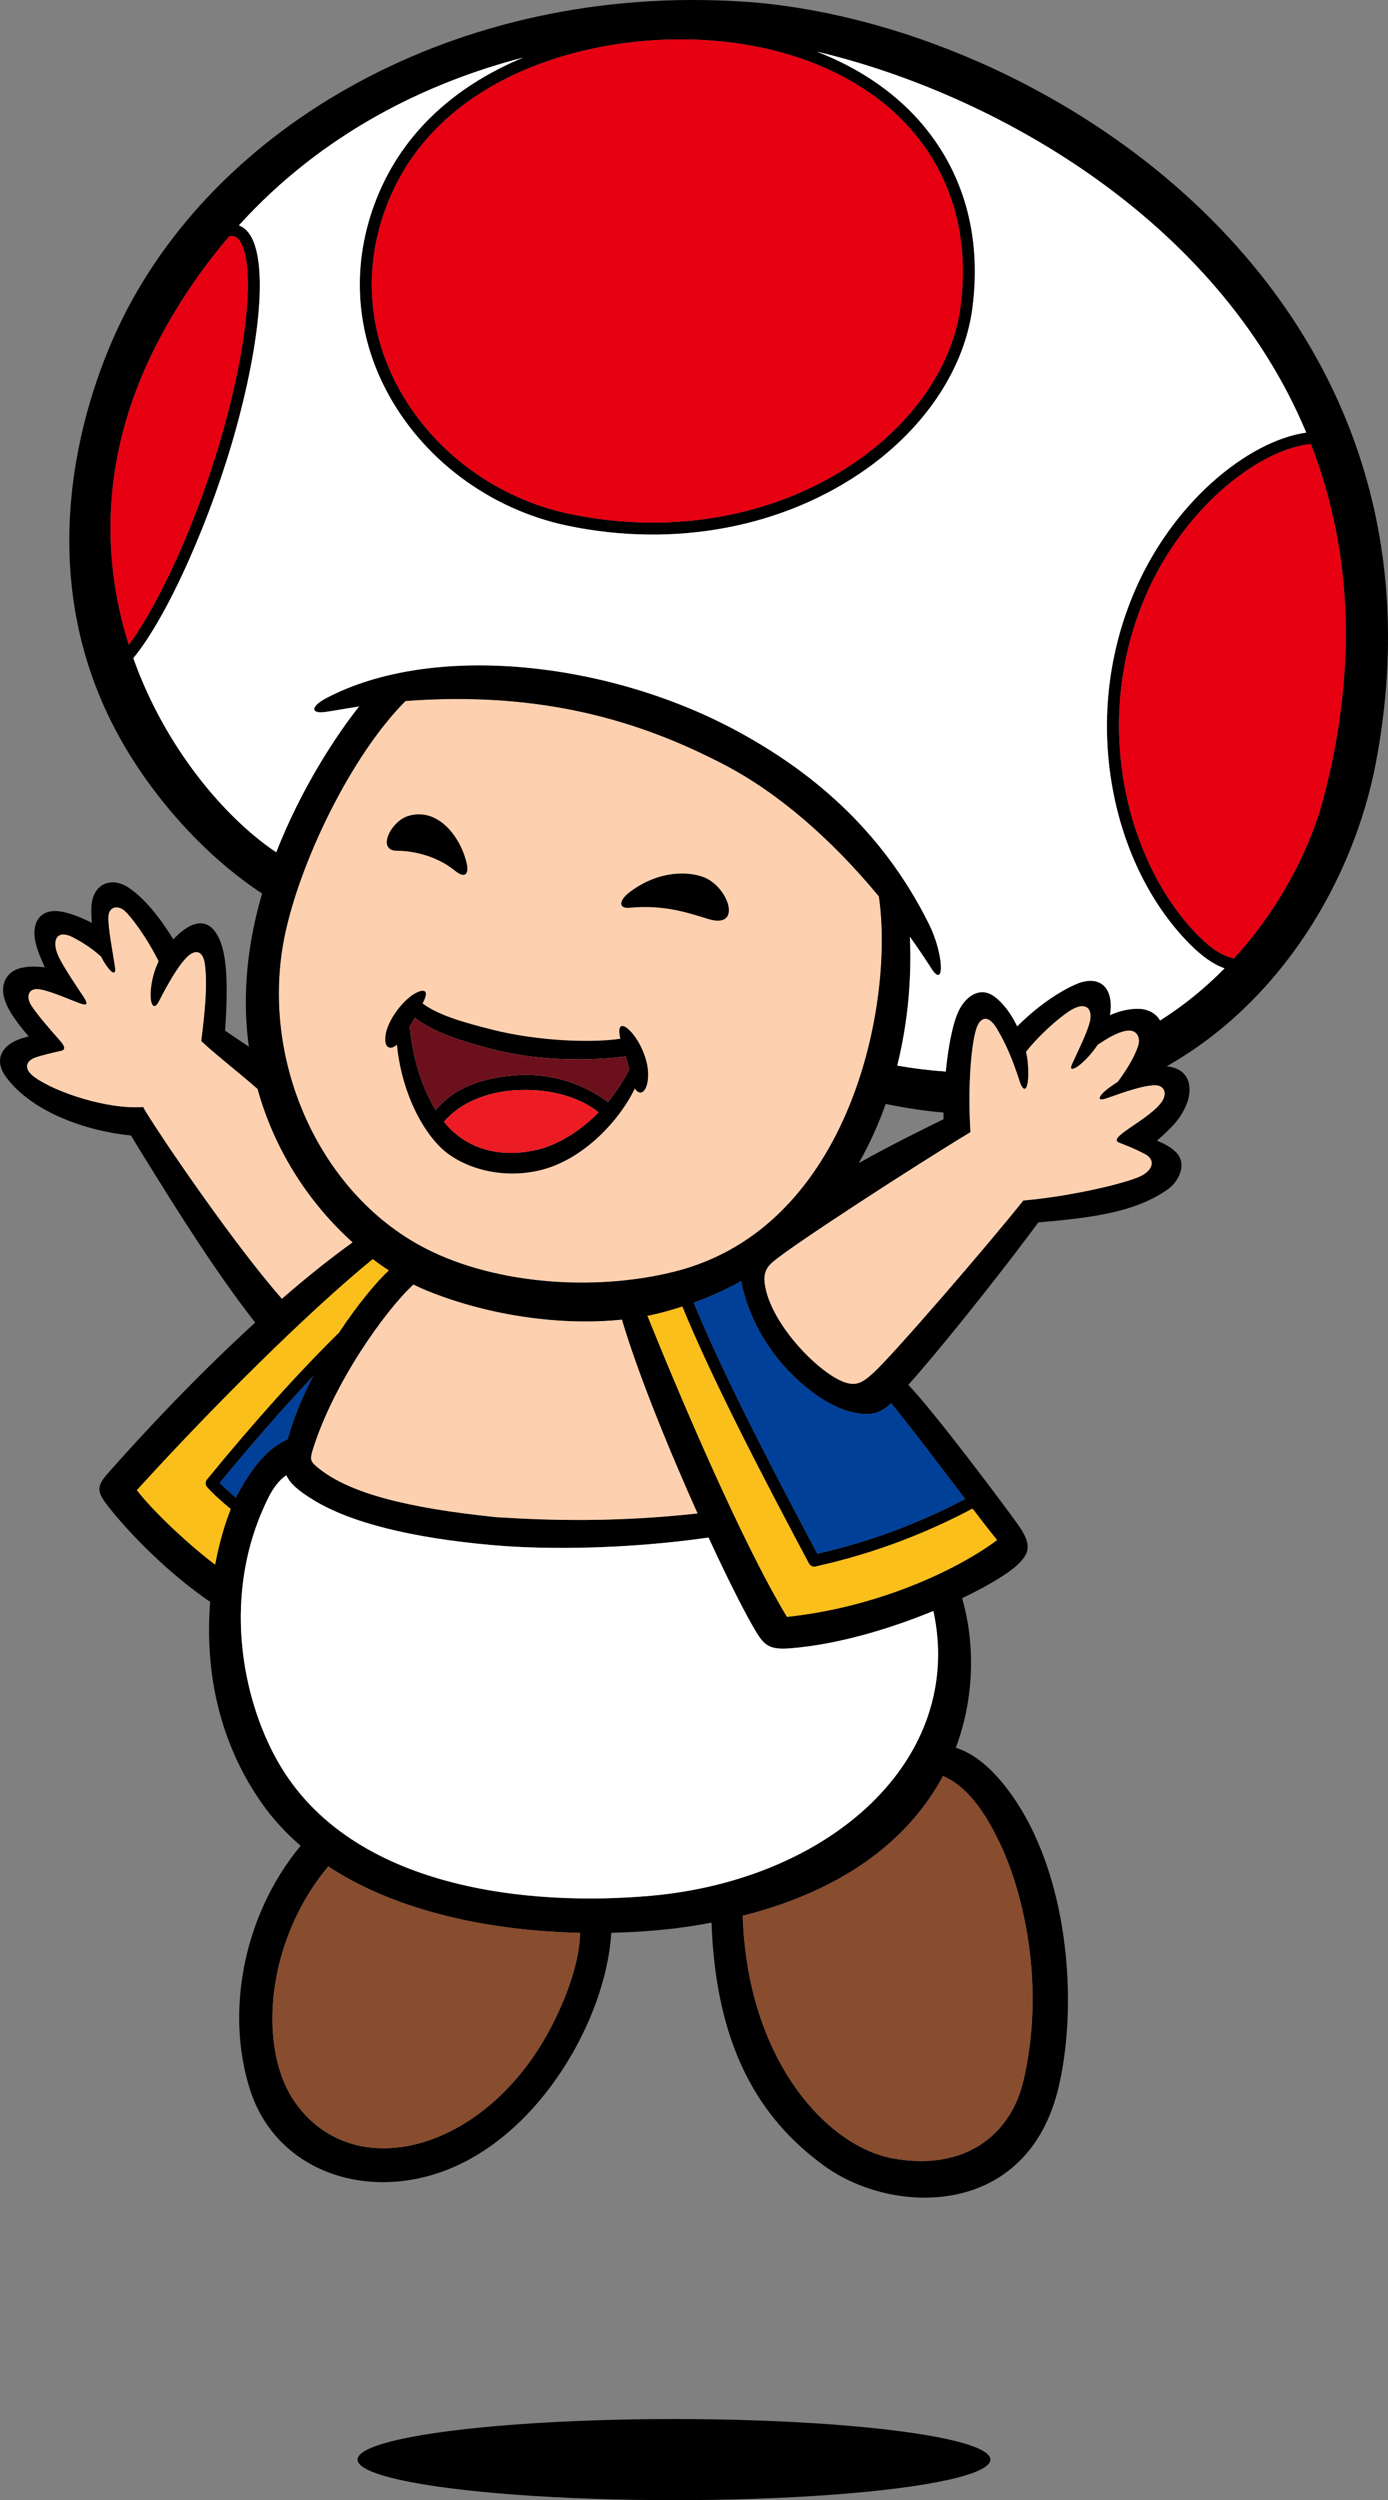 <?xml version="1.0" encoding="utf-8"?>
<!-- Generator: Adobe Illustrator 16.0.0, SVG Export Plug-In . SVG Version: 6.00 Build 0)  -->
<!DOCTYPE svg PUBLIC "-//W3C//DTD SVG 1.1//EN" "http://www.w3.org/Graphics/SVG/1.1/DTD/svg11.dtd">
<svg version="1.1" id="Layer_1" xmlns="http://www.w3.org/2000/svg" xmlns:xlink="http://www.w3.org/1999/xlink" x="0px" y="0px"
	 width="188.996px" height="340.366px" viewBox="0 0 188.996 340.366" enable-background="new 0 0 188.996 340.366"
	 xml:space="preserve">
<rect x="0" y="0" width="188.996" height="340.366" fill="#808080" stroke="none"/>
<path fill="#FDD1B0" d="M91.953,173.094c-11.224,2.85-25.344,1.719-34.938-3.622c-13.854-7.71-21.592-25.477-18.285-41.907
	c2.021-10.043,9.017-24.646,16.479-32.129c0.441-0.035,0.892-0.068,1.354-0.098c18.918-1.176,32.066,3.557,42.09,8.779
	c7.227,3.768,14.523,10.043,21.021,17.914C121.78,136.4,115.954,166.997,91.953,173.094z"/>
<g>
	<ellipse cx="91.772" cy="334.844" rx="43.086" ry="5.521"/>
	<path d="M101.004,0.208C62.092-2.247,28.955,17.224,16.101,44.562c-4.927,10.477-12.423,33.9,0.593,56.561
		c4.577,7.969,11.502,15.615,18.997,20.521c-0.608,2.078-1.115,4.209-1.487,6.373c-0.889,5.188-0.926,10.023-0.321,14.479
		c-0.972-0.656-1.96-1.316-3.233-2.18c0.446-6.496,0.199-10.275-0.768-12.434c-1.317-2.947-3.323-2.457-5-1.178
		c-0.471,0.359-0.89,0.76-1.282,1.182c-1.578-2.568-3.728-5.496-6.162-7.09c-2.229-1.457-4.907-0.58-5.002,2.852
		c-0.019,0.688,0.015,1.355,0.081,1.994c-1.329-0.689-2.695-1.238-4.063-1.518c-2.444-0.498-4.022,0.873-3.733,3.463
		c0.162,1.457,0.834,2.842,1.382,4.098c-1.382-0.127-2.021-0.137-3.012,0.043c-2.239,0.408-3.055,2.297-2.512,4.164
		c0.312,1.076,0.984,2.49,3.327,5.205c-1.06,0.256-2.028,0.602-2.732,1.158c-1.103,0.871-1.816,2.404-0.322,4.408
		c3.633,4.873,11.2,7.366,16.979,7.916c0.414,0.693,1.413,2.33,1.416,2.323c5.123,8.311,10.328,16.547,15.505,23.147
		c-6.316,5.766-13.135,12.699-20.074,20.537c-1.79,2.021-1.403,2.701,0.61,5.182c2.603,3.211,7.685,8.459,13.333,12.307
		c-0.649,8.043,0.556,18.023,6.852,27.16c1.562,2.268,3.403,4.271,5.462,6.041c-8.197,9.922-10.155,23.369-6.818,33.424
		c3.528,10.635,15.221,14.834,26.068,10.951c13.308-4.764,22.365-20.859,23.047-32.523c4.137-0.094,7.979-0.447,11.259-0.967
		c0.815-0.129,1.61-0.271,2.393-0.42c0.592,16.949,6.518,26.719,15.396,33.146c9.342,6.76,27.738,7.189,31.904-10.912
		c2.654-11.541,1.289-29.08-6.678-39.963c-2.717-3.709-5.236-5.416-7.359-6.076c2.715-7.242,2.504-14.693,0.859-20.361
		c3.857-1.846,6.74-3.654,7.834-4.836c1.154-1.246,1.834-2.332-0.271-5.25c-1.787-2.48-10.896-14.717-14.885-18.963
		c5.625-6.326,14.23-17.359,17.691-22.108c6.926-0.611,13.148-1.29,17.697-4.548c1.389-0.996,2.693-3.439,0.996-5.069
		c-0.762-0.731-1.629-1.131-2.535-1.517c2.24-1.968,3.191-2.986,4.006-4.888c0.721-1.68,0.949-4.819-2.648-5.227
		c-0.01,0-0.023-0.002-0.037-0.004c15.805-8.939,25.537-25.689,28.506-41.408C199.526,39.294,141.194,2.742,101.004,0.208z
		 M123.881,17.441c5.758,6.467,8.146,14.869,6.91,24.299c-1.014,7.709-6.027,15.279-13.76,20.77
		c-10.854,7.705-25.215,10.428-39.403,7.469c-10.152-2.119-18.992-8.73-23.643-17.686c-4.171-8.031-4.47-17.092-0.838-25.512
		C59.819,11.308,77.48,5.576,91.784,5.367C105.178,5.173,116.877,9.574,123.881,17.441z M22.074,45.466
		c2.715-4.984,5.789-9.381,9.12-13.27c0.5-0.117,0.882-0.025,1.216,0.311c0.846,0.848,1.338,2.996,1.338,6.242
		c0,4.482-0.938,11.059-3.18,19.199c-3.533,12.832-9.02,24.469-13.031,29.82C13.701,75.654,13.638,60.96,22.074,45.466z
		 M19.812,151.275c-0.108-0.179-0.17-0.306-0.312-0.575c-4.877,0.37-11.938-2.002-14.758-4.037
		c-1.637-1.181-1.177-2.218,0.017-2.666c0.812-0.305,2.183-0.627,3.548-0.932c0.462-0.102,0.749-0.395-0.125-1.381
		c-1.767-1.992-3.191-3.688-3.906-4.787c-0.74-1.139-0.499-2.502,1.214-2.197c1.503,0.268,4.376,1.533,5.245,1.844
		c0.871,0.312,1.464,0.451,0.676-0.791c-0.537-0.85-2.866-4.178-3.527-5.756c-0.908-2.166,0.01-3.447,1.995-2.41
		c2.039,1.064,3.114,1.969,3.887,2.654c0.152,0.318,0.307,0.6,0.457,0.83c1.191,1.848,1.58,1.496,1.453,0.668
		c-0.362-2.361-0.95-5.326-0.916-6.873c0.033-1.494,1.339-1.656,2.238-0.838c0.771,0.699,2.867,3.375,4.592,6.836
		c-0.471,1.01-0.792,2.051-0.951,3.047c-0.438,2.703,0.26,3.85,0.968,2.475c1.433-2.781,2.486-4.535,3.533-5.746
		c1.341-1.549,2.533-1.363,2.779,0.797c0.331,2.885-0.023,6.264-0.524,10.293c1.69,1.611,5.283,4.425,7.667,6.518
		c2.465,8.925,7.501,15.991,12.935,20.889c-2.98,2.144-6.204,4.709-9.616,7.672C32.23,169.813,22.759,156.056,19.812,151.275z
		 M91.953,173.094c-11.224,2.85-25.344,1.719-34.938-3.622c-13.854-7.71-21.592-25.477-18.285-41.907
		c2.021-10.043,9.017-24.646,16.479-32.129c0.441-0.035,0.892-0.068,1.354-0.098c18.918-1.176,32.066,3.557,42.09,8.779
		c7.227,3.768,14.523,10.043,21.021,17.914C121.78,136.4,115.954,166.997,91.953,173.094z M120.604,150.287
		c2.697,0.568,5.32,0.953,7.869,1.174c-0.004,0.317-0.004,0.624,0.002,0.904c-1.914,0.957-7.07,3.444-11.547,5.983
		C118.399,155.766,119.618,153.061,120.604,150.287z M84.682,179.655c2.127,7.195,6.312,17.508,10.299,26.383
		c-10.917,1.186-19.641,1-27.438,0.502c-11.894-1.227-19.959-3.203-24.264-6.744c-1-0.824-1.121-1.064-0.657-2.535
		c2.846-9.018,9.753-18.74,13.665-22.383c0.632,0.312,1.253,0.596,1.859,0.84C66.956,179.288,76.809,180.473,84.682,179.655z
		 M29.292,213.006c-3.19-2.406-8.103-6.859-10.657-10.135c9.932-10.936,23.04-24.041,32.116-31.456
		c0.731,0.553,1.462,1.067,2.188,1.542c-1.687,1.555-4.261,4.656-6.782,8.461c-5.64,5.564-11.526,12.117-17.97,19.986
		c-0.252,0.309-0.245,0.754,0.018,1.053c0.807,0.922,2.101,2.053,3.215,2.982C30.673,207.303,29.873,209.905,29.292,213.006z
		 M32.108,203.885c-0.762-0.648-1.564-1.363-2.194-2.006c4.479-5.451,8.69-10.262,12.735-14.541
		c-1.472,2.816-2.718,5.758-3.475,8.588c-2.308,1.049-4.435,3.062-6.872,7.58C32.24,203.622,32.175,203.754,32.108,203.885z
		 M74.123,277.639c-9.052,15.477-26.069,19.641-33.9,8.643c-5.137-7.215-4.172-21.842,4.474-32.189
		c9.754,6.414,22.779,8.785,34.277,9.037C78.96,268.051,76.037,274.364,74.123,277.639z M88.604,258.088
		c-16.048,1.428-40.762-0.641-50.78-18.283c-4.898-8.627-7.748-22.971-1.267-35.938c0.606-1.215,1.418-2.359,2.429-3.027
		c0.533,1.17,1.692,2.141,3.683,3.361c5.041,3.094,13.358,5.174,24.43,6.152c7.538,0.666,18.536,0.521,29.378-1.033
		c2.334,5.055,4.496,9.391,5.998,12.018c1.488,2.602,2.045,3.301,5.16,3.057c6.488-0.514,13.611-2.67,19.459-5.082
		C131.44,239.485,113.141,255.905,88.604,258.088z M136.223,251.094c3.197,6.779,6.109,19.262,3.16,32.066
		c-1.779,7.723-8.26,12.445-17.867,10.67c-8.826-1.631-19.74-13.234-20.389-33.021c14.604-3.693,22.979-10.998,27.277-19.031
		C131.459,243.116,133.887,246.143,136.223,251.094z M135.762,209.661c-5.068,3.803-15.84,9.1-28.604,10.457
		c-6.357-10.492-15.049-31.182-19-40.984c0.458-0.092,0.912-0.186,1.351-0.293c1.17-0.287,2.302-0.611,3.403-0.967
		c4.056,9.908,10.941,23.156,17.24,34.977c0.172,0.324,0.539,0.494,0.898,0.412c4.947-1.123,12.428-3.148,21.375-7.881
		C133.7,207.045,134.846,208.528,135.762,209.661z M131.422,204.069c-8.326,4.369-15.322,6.344-20.127,7.459
		c-6.18-11.609-12.869-24.508-16.836-34.182c2.303-0.834,4.454-1.82,6.454-2.939c1.971,10.049,10.383,16.725,14.893,17.785
		c2.369,0.557,3.82,0.467,5.547-1.16C124.299,194.655,128.163,199.788,131.422,204.069z M157.895,150.375
		c-2.07,2.366-7.152,4.524-5.521,5.181c0.771,0.312,1.992,0.747,3.529,1.562c1.602,0.848,1.018,2.398-1.02,3.19
		c-2.791,1.086-9.752,2.626-15.547,3.123c-4.66,5.883-17.697,20.98-20.365,23.421c-1.584,1.447-2.443,1.9-4.117,1.268
		c-3.555-1.346-10.207-8.191-10.75-13.623c-0.156-1.559,0.693-2.322,1.154-2.717c2.783-2.375,19.688-13.305,26.883-17.649
		c-0.408-6.721,0.176-12.202,0.814-14.122c0.475-1.424,1.539-2.035,2.762,0c1.252,2.09,2.148,4.188,3.121,7.198
		c0.623,1.926,1.381,1.121,1.133-2.309c-0.039-0.541-0.129-1.119-0.26-1.711c1.705-2.158,4.158-4.355,5.771-5.451
		c2.33-1.584,3.395-0.441,2.885,1.459c-0.443,1.66-1.686,4.074-2.41,5.703c-0.689,1.554,1.727,0.018,3.512-2.66
		c1.193-0.793,2.445-1.59,3.742-1.877c1.629-0.361,2.104,0.951,1.764,2.004c-0.381,1.182-1.223,2.807-2.76,4.891
		c-0.416,0.271-0.848,0.569-1.303,0.901c-1.139,0.834-1.867,1.935-0.213,1.357c2.676-0.936,4.881-1.709,6.516-1.766
		C158.528,147.704,159.163,148.927,157.895,150.375z M157.961,138.927c-0.615-1.105-1.834-1.543-2.748-1.586
		c-1.449-0.07-2.9,0.33-4.074,0.855c0.082-0.477,0.123-0.939,0.113-1.377c-0.064-2.92-2.07-4.039-4.854-2.783
		c-2.934,1.324-5.82,3.602-7.893,5.684c-0.793-1.65-1.861-3.143-3.107-4.055c-2.023-1.482-4.084,0.045-5.023,2.309
		c-0.785,1.893-1.299,4.932-1.596,7.903c-2.129-0.147-4.328-0.409-6.605-0.809c1.465-5.893,1.977-11.916,1.719-17.545
		c0.998,1.396,1.969,2.828,2.908,4.297c1.926,3.008,1.674-2.039-0.295-5.996c-6.551-13.188-16.451-21.086-26.266-26.371
		c-17.613-9.48-41.326-11.986-55.742-4.451c-2.128,1.111-2.109,1.998-0.791,1.973c0.78-0.014,2.559-0.393,5.189-0.797
		c-3.138,3.938-7.888,11.164-11.283,19.85c-6.736-4.494-15.044-13.99-19.46-26.428c4.816-5.834,10.737-19.424,13.984-31.219
		c3.73-13.543,4.29-24.15,1.426-27.023c-0.311-0.312-0.66-0.535-1.035-0.674C43.961,18.064,58.158,11.23,71.269,7.828
		c-8.344,3.457-15.735,9.305-19.617,18.307c-3.828,8.881-3.514,18.436,0.889,26.908c4.874,9.387,14.129,16.314,24.757,18.531
		c14.63,3.051,29.456,0.23,40.678-7.736c8.102-5.75,13.361-13.727,14.43-21.885c1.303-9.914-1.227-18.764-7.307-25.596
		c-3.586-4.027-8.338-7.18-13.879-9.33c23.869,5.637,54.436,22.629,66.641,51.865c-7.873,1.115-18.439,9.543-23.66,22.291
		c-3.4,8.301-4.33,17.389-2.686,26.279c1.535,8.307,5.25,15.779,10.463,21.039c1.697,1.713,3.273,2.812,4.762,3.326
		C164.192,134.419,161.272,136.841,157.961,138.927z M180.116,109.007c-1.566,5.883-5.449,14.199-12.088,21.461
		c-1.434-0.242-3.07-1.277-4.893-3.115c-9.174-9.256-14.67-27.875-7.428-45.553c4.994-12.195,15.473-20.627,22.787-21.348
		C183.782,74.039,185.127,90.195,180.116,109.007z"/>
	<path d="M85.421,140c-0.954-0.756-1.345-0.17-0.921,1.531l-0.059-0.117c-3.44,0.543-10.886,0.43-17.538-1.268
		c-3.151-0.805-7.049-1.803-9.368-3.539c0.053-0.104,0.105-0.207,0.159-0.318c0.957-1.951-0.56-1.594-1.855-0.588
		c-1.517,1.176-3.146,3.541-3.35,5.307c-0.213,1.842,0.781,1.924,1.559,1.215c0.51,5.291,2.664,10.646,5.818,13.855
		c2.692,2.737,8.063,4.547,13.577,3.259c6.124-1.432,11.06-7.056,12.996-11.163c0.772,1.267,1.907,0.347,1.803-2.188
		C88.152,143.767,86.749,141.052,85.421,140z M73.941,156.303c-4.255,1.259-9.074,0.814-12.491-2.489
		c-0.343-0.332-0.675-0.704-0.996-1.103c2.355-2.745,6.107-4.06,9.64-4.282c6.18-0.392,9.989,1.817,11.407,3.01
		C78.235,154.781,75.01,155.987,73.941,156.303z M82.772,150.024c-1.698-1.279-6.311-4.191-12.814-3.61
		c-2.447,0.219-7.467,0.826-10.624,4.715c-1.843-2.969-3.153-7.038-3.532-11.403c0.238-0.379,0.472-0.764,0.714-1.189
		c2.32,2.008,7.023,3.4,10.637,4.324c8.046,2.059,15.814,1.232,18.046,0.959c0.22,0.729,0.349,1.227,0.484,1.801
		C84.778,147.34,83.788,148.796,82.772,150.024z"/>
	<path d="M54.073,115.82c2.005,0,5.294,0.609,7.874,2.715c1.346,1.098,1.981,0.539,1.562-1.154c-0.883-3.576-3.947-7.52-7.942-6.291
		C53.214,111.814,51.222,115.82,54.073,115.82z"/>
	<path d="M96.027,119.507c-1.782-0.791-5.975-1.268-10.229,1.9c-1.523,1.137-1.646,2.318-0.091,2.174
		c4.843-0.453,8.056,0.725,10.771,1.539C101.055,126.494,99.286,120.955,96.027,119.507z"/>
</g>
<path fill="#E60012" d="M123.881,17.441c5.758,6.467,8.146,14.869,6.91,24.299c-1.014,7.709-6.027,15.279-13.76,20.77
	c-10.854,7.705-25.215,10.428-39.403,7.469c-10.152-2.119-18.992-8.73-23.643-17.686c-4.171-8.031-4.47-17.092-0.838-25.512
	C59.819,11.308,77.48,5.576,91.784,5.367C105.178,5.173,116.877,9.574,123.881,17.441z"/>
<path fill="#E60012" d="M22.074,45.466c2.715-4.984,5.789-9.381,9.12-13.27c0.5-0.117,0.882-0.025,1.216,0.311
	c0.846,0.848,1.338,2.996,1.338,6.242c0,4.482-0.938,11.059-3.18,19.199c-3.533,12.832-9.02,24.469-13.031,29.82
	C13.701,75.654,13.638,60.96,22.074,45.466z"/>
<path fill="#FDD1B0" d="M19.812,151.275c-0.108-0.179-0.17-0.306-0.312-0.575c-4.877,0.37-11.938-2.002-14.758-4.037
	c-1.637-1.181-1.177-2.218,0.017-2.666c0.812-0.305,2.183-0.627,3.548-0.932c0.462-0.102,0.749-0.395-0.125-1.381
	c-1.767-1.992-3.191-3.688-3.906-4.787c-0.74-1.139-0.499-2.502,1.214-2.197c1.503,0.268,4.376,1.533,5.245,1.844
	c0.871,0.312,1.464,0.451,0.676-0.791c-0.537-0.85-2.866-4.178-3.527-5.756c-0.908-2.166,0.01-3.447,1.995-2.41
	c2.039,1.064,3.114,1.969,3.887,2.654c0.152,0.318,0.307,0.6,0.457,0.83c1.191,1.848,1.58,1.496,1.453,0.668
	c-0.362-2.361-0.95-5.326-0.916-6.873c0.033-1.494,1.339-1.656,2.238-0.838c0.771,0.699,2.867,3.375,4.592,6.836
	c-0.471,1.01-0.792,2.051-0.951,3.047c-0.438,2.703,0.26,3.85,0.968,2.475c1.433-2.781,2.486-4.535,3.533-5.746
	c1.341-1.549,2.533-1.363,2.779,0.797c0.331,2.885-0.023,6.264-0.524,10.293c1.69,1.611,5.283,4.425,7.667,6.518
	c2.465,8.925,7.501,15.991,12.935,20.889c-2.98,2.144-6.204,4.709-9.616,7.672C32.23,169.813,22.759,156.056,19.812,151.275z"/>
<path fill="#FDD1B0" d="M84.682,179.655c2.127,7.195,6.312,17.508,10.299,26.383c-10.917,1.186-19.641,1-27.438,0.502
	c-11.894-1.227-19.959-3.203-24.264-6.744c-1-0.824-1.121-1.064-0.657-2.535c2.846-9.018,9.753-18.74,13.665-22.383
	c0.632,0.312,1.253,0.596,1.859,0.84C66.956,179.288,76.809,180.473,84.682,179.655z"/>
<path fill="#FABF1B" d="M29.292,213.006c-3.19-2.406-8.103-6.859-10.657-10.135c9.932-10.936,23.04-24.041,32.116-31.456
	c0.731,0.553,1.462,1.067,2.188,1.542c-1.687,1.555-4.261,4.656-6.782,8.461c-5.64,5.564-11.526,12.117-17.97,19.986
	c-0.252,0.309-0.245,0.754,0.018,1.053c0.807,0.922,2.101,2.053,3.215,2.982C30.673,207.303,29.873,209.905,29.292,213.006z"/>
<path fill="#014099" d="M32.108,203.885c-0.762-0.648-1.564-1.363-2.194-2.006c4.479-5.451,8.69-10.262,12.735-14.541
	c-1.472,2.816-2.718,5.758-3.475,8.588c-2.308,1.049-4.435,3.062-6.872,7.58C32.24,203.622,32.175,203.754,32.108,203.885z"/>
<path fill="#884C2F" d="M74.123,277.639c-9.052,15.477-26.069,19.641-33.9,8.643c-5.137-7.215-4.172-21.842,4.474-32.189
	c9.754,6.414,22.779,8.785,34.277,9.037C78.96,268.051,76.037,274.364,74.123,277.639z"/>
<path fill="#FFFFFF" d="M88.604,258.088c-16.048,1.428-40.762-0.641-50.78-18.283c-4.898-8.627-7.748-22.971-1.267-35.938
	c0.606-1.215,1.418-2.359,2.429-3.027c0.533,1.17,1.692,2.141,3.683,3.361c5.041,3.094,13.358,5.174,24.43,6.152
	c7.538,0.666,18.536,0.521,29.378-1.033c2.334,5.055,4.496,9.391,5.998,12.018c1.488,2.602,2.045,3.301,5.16,3.057
	c6.488-0.514,13.611-2.67,19.459-5.082C131.44,239.485,113.141,255.905,88.604,258.088z"/>
<path fill="#884C2F" d="M136.223,251.094c3.197,6.779,6.109,19.262,3.16,32.066c-1.779,7.723-8.26,12.445-17.867,10.67
	c-8.826-1.631-19.74-13.234-20.389-33.021c14.604-3.693,22.979-10.998,27.277-19.031
	C131.459,243.116,133.887,246.143,136.223,251.094z"/>
<path fill="#FABF1B" d="M135.762,209.661c-5.068,3.803-15.84,9.1-28.604,10.457c-6.357-10.492-15.049-31.182-19-40.984
	c0.458-0.092,0.912-0.186,1.351-0.293c1.17-0.287,2.302-0.611,3.403-0.967c4.056,9.908,10.941,23.156,17.24,34.977
	c0.172,0.324,0.539,0.494,0.898,0.412c4.947-1.123,12.428-3.148,21.375-7.881C133.7,207.045,134.846,208.528,135.762,209.661z"/>
<path fill="#014099" d="M131.422,204.069c-8.326,4.369-15.322,6.344-20.127,7.459c-6.18-11.609-12.869-24.508-16.836-34.182
	c2.303-0.834,4.454-1.82,6.454-2.939c1.971,10.049,10.383,16.725,14.893,17.785c2.369,0.557,3.82,0.467,5.547-1.16
	C124.299,194.655,128.163,199.788,131.422,204.069z"/>
<path fill="#FDD1B0" d="M157.895,150.375c-2.07,2.366-7.152,4.524-5.521,5.181c0.771,0.312,1.992,0.747,3.529,1.562
	c1.602,0.848,1.018,2.398-1.02,3.19c-2.791,1.086-9.752,2.626-15.547,3.123c-4.66,5.883-17.697,20.98-20.365,23.421
	c-1.584,1.447-2.443,1.9-4.117,1.268c-3.555-1.346-10.207-8.191-10.75-13.623c-0.156-1.559,0.693-2.322,1.154-2.717
	c2.783-2.375,19.688-13.305,26.883-17.649c-0.408-6.721,0.176-12.202,0.814-14.122c0.475-1.424,1.539-2.035,2.762,0
	c1.252,2.09,2.148,4.188,3.121,7.198c0.623,1.926,1.381,1.121,1.133-2.309c-0.039-0.541-0.129-1.119-0.26-1.711
	c1.705-2.158,4.158-4.355,5.771-5.451c2.33-1.584,3.395-0.441,2.885,1.459c-0.443,1.66-1.686,4.074-2.41,5.703
	c-0.689,1.554,1.727,0.018,3.512-2.66c1.193-0.793,2.445-1.59,3.742-1.877c1.629-0.361,2.104,0.951,1.764,2.004
	c-0.381,1.182-1.223,2.807-2.76,4.891c-0.416,0.271-0.848,0.569-1.303,0.901c-1.139,0.834-1.867,1.935-0.213,1.357
	c2.676-0.936,4.881-1.709,6.516-1.766C158.528,147.704,159.163,148.927,157.895,150.375z"/>
<path fill="#FFFFFF" d="M157.961,138.927c-0.615-1.105-1.834-1.543-2.748-1.586c-1.449-0.07-2.9,0.33-4.074,0.855
	c0.082-0.477,0.123-0.939,0.113-1.377c-0.064-2.92-2.07-4.039-4.854-2.783c-2.934,1.324-5.82,3.602-7.893,5.684
	c-0.793-1.65-1.861-3.143-3.107-4.055c-2.023-1.482-4.084,0.045-5.023,2.309c-0.785,1.893-1.299,4.932-1.596,7.903
	c-2.129-0.147-4.328-0.409-6.605-0.809c1.465-5.893,1.977-11.916,1.719-17.545c0.998,1.396,1.969,2.828,2.908,4.297
	c1.926,3.008,1.674-2.039-0.295-5.996c-6.551-13.188-16.451-21.086-26.266-26.371c-17.613-9.48-41.326-11.986-55.742-4.451
	c-2.128,1.111-2.109,1.998-0.791,1.973c0.78-0.014,2.559-0.393,5.189-0.797c-3.138,3.938-7.888,11.164-11.283,19.85
	c-6.736-4.494-15.044-13.99-19.46-26.428c4.816-5.834,10.737-19.424,13.984-31.219c3.73-13.543,4.29-24.15,1.426-27.023
	c-0.311-0.312-0.66-0.535-1.035-0.674C43.961,18.064,58.158,11.23,71.269,7.828c-8.344,3.457-15.735,9.305-19.617,18.307
	c-3.828,8.881-3.514,18.436,0.889,26.908c4.874,9.387,14.129,16.314,24.757,18.531c14.63,3.051,29.456,0.23,40.678-7.736
	c8.102-5.75,13.361-13.727,14.43-21.885c1.303-9.914-1.227-18.764-7.307-25.596c-3.586-4.027-8.338-7.18-13.879-9.33
	c23.869,5.637,54.436,22.629,66.641,51.865c-7.873,1.115-18.439,9.543-23.66,22.291c-3.4,8.301-4.33,17.389-2.686,26.279
	c1.535,8.307,5.25,15.779,10.463,21.039c1.697,1.713,3.273,2.812,4.762,3.326C164.192,134.419,161.272,136.841,157.961,138.927z"/>
<path fill="#E60012" d="M180.116,109.007c-1.566,5.883-5.449,14.199-12.088,21.461c-1.434-0.242-3.07-1.277-4.893-3.115
	c-9.174-9.256-14.67-27.875-7.428-45.553c4.994-12.195,15.473-20.627,22.787-21.348C183.782,74.039,185.127,90.195,180.116,109.007z
	"/>
<path fill="#6D101D" d="M82.772,150.024c-1.698-1.279-6.311-4.191-12.814-3.61c-2.447,0.219-7.467,0.826-10.624,4.715
	c-1.843-2.969-3.153-7.038-3.532-11.403c0.238-0.379,0.472-0.764,0.714-1.189c2.32,2.008,7.023,3.4,10.637,4.324
	c8.046,2.059,15.814,1.232,18.046,0.959c0.22,0.729,0.349,1.227,0.484,1.801C84.778,147.34,83.788,148.796,82.772,150.024z"/>
<path fill="#ED1C24" d="M73.941,156.303c-4.255,1.259-9.074,0.814-12.491-2.489c-0.343-0.332-0.675-0.704-0.996-1.103
	c2.355-2.745,6.107-4.06,9.64-4.282c6.18-0.392,9.989,1.817,11.407,3.01C78.235,154.781,75.01,155.987,73.941,156.303z"/>
</svg>
